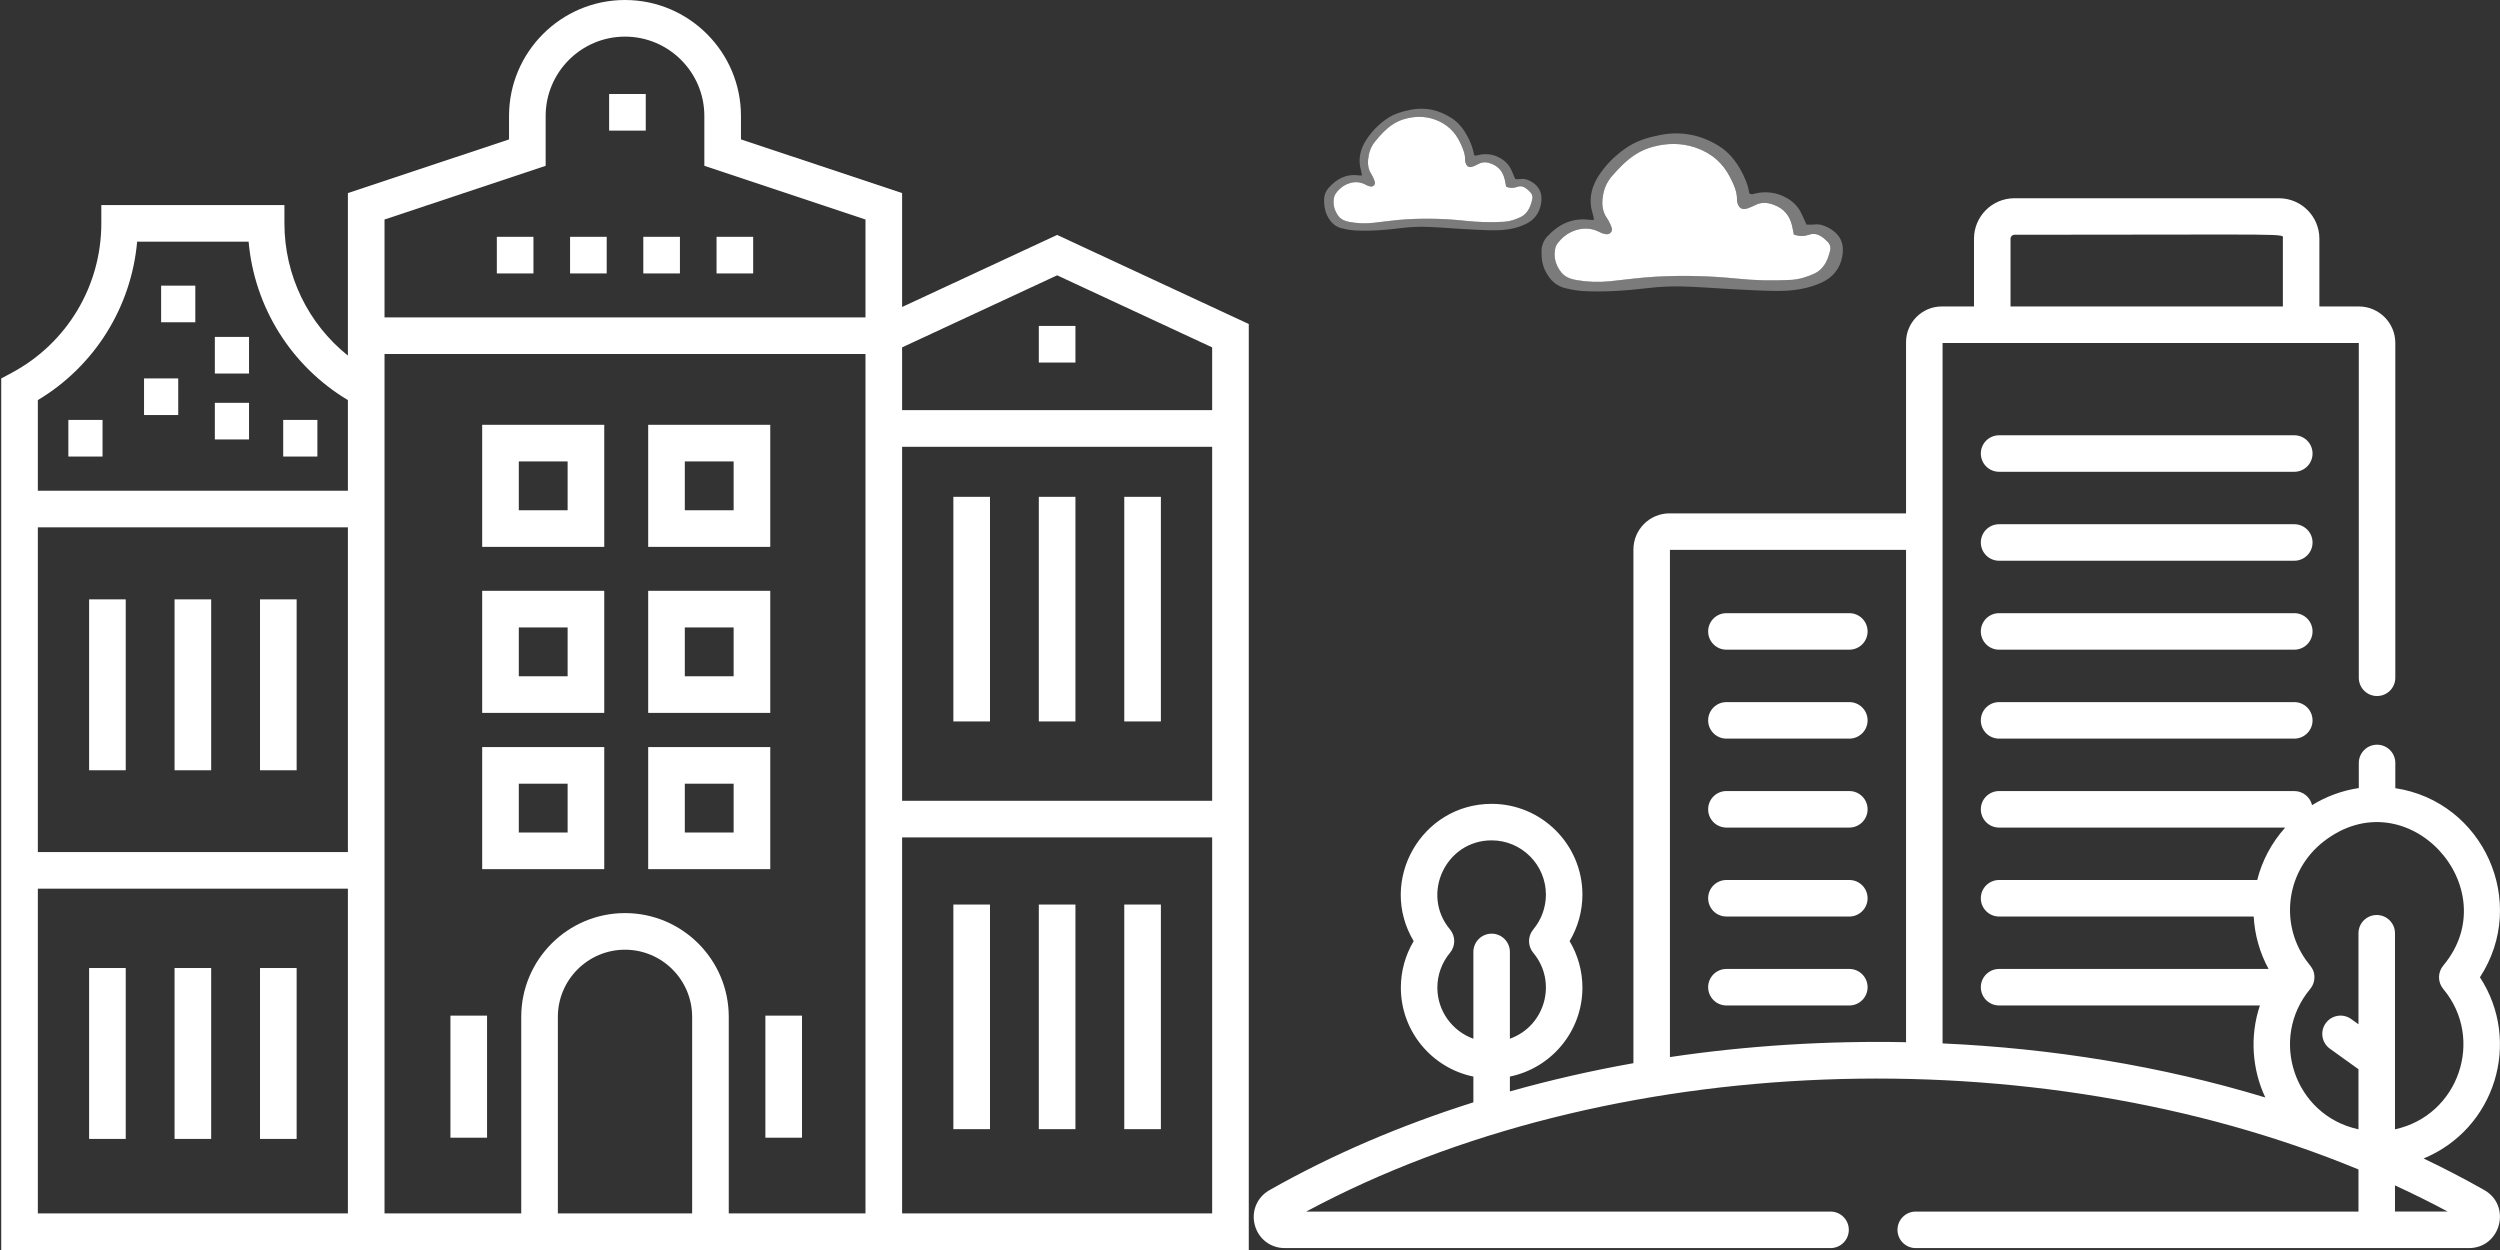 <svg width="438" height="219" viewBox="0 0 438 219" fill="none" xmlns="http://www.w3.org/2000/svg">
<rect x="0" y="0" width="438" height="219" fill="#333333" stroke="none"/>
<path d="M324.003 107.427H302.467C300.7 107.427 299.268 108.859 299.268 110.626C299.268 112.392 300.7 113.824 302.467 113.824H324.003C325.77 113.824 327.202 112.392 327.202 110.626C327.202 108.859 325.769 107.427 324.003 107.427Z" fill="white"/>
<path d="M324.003 123.01H302.467C300.7 123.01 299.268 124.442 299.268 126.209C299.268 127.975 300.7 129.407 302.467 129.407H324.003C325.77 129.407 327.202 127.975 327.202 126.209C327.202 124.442 325.769 123.01 324.003 123.01Z" fill="white"/>
<path d="M324.003 138.593H302.467C300.7 138.593 299.268 140.025 299.268 141.792C299.268 143.558 300.7 144.99 302.467 144.99H324.003C325.77 144.99 327.202 143.558 327.202 141.792C327.202 140.025 325.769 138.593 324.003 138.593Z" fill="white"/>
<path d="M324.003 154.176H302.467C300.7 154.176 299.268 155.608 299.268 157.375C299.268 159.142 300.7 160.574 302.467 160.574H324.003C325.77 160.574 327.202 159.142 327.202 157.375C327.202 155.609 325.769 154.176 324.003 154.176Z" fill="white"/>
<path d="M324.003 169.76H302.467C300.7 169.76 299.268 171.192 299.268 172.958C299.268 174.725 300.7 176.157 302.467 176.157H324.003C325.77 176.157 327.202 174.725 327.202 172.958C327.202 171.192 325.769 169.76 324.003 169.76Z" fill="white"/>
<path d="M401.961 107.427H350.24C348.473 107.427 347.041 108.859 347.041 110.626C347.041 112.392 348.473 113.824 350.24 113.824H401.961C403.727 113.824 405.159 112.392 405.159 110.626C405.159 108.859 403.727 107.427 401.961 107.427Z" fill="white"/>
<path d="M401.961 123.01H350.24C348.473 123.01 347.041 124.442 347.041 126.209C347.041 127.975 348.473 129.407 350.24 129.407H401.961C403.727 129.407 405.159 127.975 405.159 126.209C405.159 124.442 403.727 123.01 401.961 123.01Z" fill="white"/>
<path d="M401.961 76.26H350.24C348.473 76.26 347.041 77.692 347.041 79.459C347.041 81.225 348.473 82.657 350.24 82.657H401.961C403.727 82.657 405.159 81.225 405.159 79.459C405.159 77.692 403.727 76.26 401.961 76.26Z" fill="white"/>
<path d="M401.961 91.844H350.24C348.473 91.844 347.041 93.276 347.041 95.043C347.041 96.809 348.473 98.241 350.24 98.241H401.961C403.727 98.241 405.159 96.809 405.159 95.043C405.159 93.276 403.727 91.844 401.961 91.844Z" fill="white"/>
<path d="M434.486 171.218C443.068 158.049 435.09 140.433 419.659 138.088V133.672C419.659 131.905 418.227 130.473 416.46 130.473C414.694 130.473 413.262 131.905 413.262 133.672V138.07C410.336 138.496 407.503 139.559 405.072 141.063C404.742 139.648 403.475 138.593 401.96 138.593H350.24C348.473 138.593 347.041 140.025 347.041 141.791C347.041 143.558 348.473 144.99 350.24 144.99H400.371C397.933 147.699 396.294 150.874 395.465 154.176H350.24C348.473 154.176 347.041 155.608 347.041 157.375C347.041 159.142 348.473 160.574 350.24 160.574H394.849C395.022 163.8 395.917 166.942 397.452 169.76H350.24C348.473 169.76 347.041 171.192 347.041 172.958C347.041 174.725 348.473 176.157 350.24 176.157H395.934C394.098 181.642 394.618 187.491 396.885 192.279C378.622 186.743 359.558 183.679 340.336 182.806V60.089H413.262V118.745C413.262 120.512 414.694 121.944 416.461 121.944C418.227 121.944 419.659 120.512 419.659 118.745V60.089C419.659 56.562 416.79 53.692 413.262 53.692H406.355V41.814C406.355 37.91 403.179 34.733 399.275 34.733H352.925C349.021 34.733 345.845 37.91 345.845 41.814V53.693H340.194C336.745 53.693 333.94 56.499 333.94 59.947V89.942H292.501C289.013 89.942 286.176 92.779 286.176 96.268V186.269C278.788 187.584 271.557 189.239 264.533 191.219V188.613C271.776 187.129 277.24 180.706 277.24 173.031C277.24 170.152 276.454 167.335 274.995 164.885C276.455 162.436 277.24 159.617 277.24 156.739C277.24 147.969 270.105 140.834 261.335 140.834C249.07 140.834 241.341 154.258 247.674 164.885C246.215 167.335 245.429 170.153 245.429 173.031C245.429 180.706 250.894 187.129 258.136 188.614V193.13C245.33 197.178 233.3 202.333 222.402 208.519C220.231 209.751 219.2 212.203 219.838 214.62C220.477 217.039 222.586 218.665 225.087 218.665H320.714C322.48 218.665 323.912 217.233 323.912 215.466C323.912 213.7 322.48 212.267 320.714 212.267H228.847C281.723 183.888 356.502 181.436 413.205 204.889V212.267H335.638C333.872 212.267 332.44 213.7 332.44 215.466C332.44 217.233 333.872 218.665 335.638 218.665H432.544C438.125 218.664 440.086 211.242 435.234 208.491C431.804 206.546 428.258 204.706 424.615 202.967C437.13 197.798 441.868 182.546 434.486 171.218ZM352.243 41.814C352.243 41.444 352.556 41.13 352.926 41.13C402.591 41.13 399.959 40.837 399.959 41.814V53.692H352.243V41.814ZM261.334 163.578C259.568 163.578 258.136 165.011 258.136 166.777V181.985C254.462 180.668 251.825 177.152 251.825 173.031C251.825 170.806 252.611 168.642 254.037 166.936C255.03 165.748 255.03 164.02 254.037 162.832C248.876 156.662 253.293 147.23 261.334 147.23C266.577 147.23 270.843 151.495 270.843 156.739C270.843 158.964 270.058 161.128 268.632 162.833C267.639 164.021 267.639 165.749 268.632 166.937C272.86 171.993 270.766 179.751 264.533 181.984V166.777C264.532 165.011 263.1 163.578 261.334 163.578ZM333.94 182.594C320.311 182.312 306.076 183.187 292.573 185.201V96.339H333.94V182.594ZM428.838 212.266H419.601V207.68C422.756 209.132 425.841 210.658 428.838 212.266ZM419.601 197.855V163.507C419.601 161.741 418.169 160.309 416.403 160.309C414.636 160.309 413.204 161.741 413.204 163.507V179.452L411.928 178.536C410.493 177.506 408.495 177.834 407.465 179.27C406.435 180.705 406.763 182.703 408.199 183.733L413.204 187.325V197.855C401.937 195.429 397.481 181.956 404.745 173.27C405.242 172.676 405.49 171.947 405.49 171.218C405.49 169.771 404.741 169.263 403.939 168.111C399.329 161.495 400.672 152.433 407.097 147.437C421.679 136.085 439.421 155.583 428.06 169.166C427.067 170.354 427.067 172.082 428.06 173.27C435.373 182.014 430.749 195.455 419.601 197.855Z" fill="white"/>
<path d="M238.619 30.738C238.58 30.46 238.528 30.185 238.462 29.912C237.851 27.903 238.34 26.048 239.444 24.388C240.402 22.944 241.636 21.704 243.075 20.74C244.26 19.947 245.579 19.565 246.935 19.271C249.624 18.692 252.112 19.23 254.392 20.74C255.577 21.524 256.425 22.626 257.087 23.86C257.642 24.895 258.086 25.983 258.239 27.128C258.505 27.367 258.747 27.236 258.982 27.177C259.634 27.004 260.314 26.963 260.982 27.056C261.649 27.149 262.292 27.375 262.871 27.721C263.688 28.168 264.345 28.86 264.75 29.698C265.001 30.225 265.212 30.77 265.471 31.375C265.794 31.396 266.118 31.393 266.44 31.366C267.151 31.264 267.74 31.502 268.341 31.86C269.974 32.831 270.258 34.282 269.98 35.752C269.686 37.319 268.846 38.508 267.351 39.232C265.556 40.101 263.653 40.361 261.711 40.349C259.819 40.339 257.929 40.203 256.038 40.107C253.943 39.993 251.848 39.794 249.751 39.743C248.321 39.708 246.89 39.781 245.471 39.959C242.709 40.308 239.949 40.533 237.169 40.361C236.457 40.299 235.752 40.176 235.061 39.993C233.823 39.699 233.055 38.853 232.512 37.737C232.074 36.836 231.964 35.902 231.987 34.921C231.994 34.197 232.26 33.5 232.738 32.956C234.145 31.352 235.849 30.415 238.068 30.736C238.251 30.747 238.435 30.747 238.619 30.738ZM263.882 32.732C263.811 32.343 263.752 31.976 263.678 31.613C263.396 30.249 262.701 29.238 261.351 28.701C260.556 28.385 259.819 28.316 259.051 28.718C258.72 28.899 258.376 29.056 258.023 29.188C257.381 29.413 256.973 29.188 256.782 28.52C256.729 28.36 256.701 28.193 256.698 28.025C256.721 26.934 256.29 25.957 255.846 25.015C254.922 23.072 253.47 21.687 251.406 20.953C249.632 20.323 247.868 20.345 246.079 20.854C245.31 21.072 244.58 21.411 243.918 21.859C242.747 22.643 241.828 23.677 240.947 24.75C240.376 25.432 239.986 26.248 239.814 27.122C239.59 28.281 239.551 29.459 240.276 30.528C240.516 30.924 240.708 31.347 240.85 31.788C240.891 31.896 240.903 32.013 240.884 32.127C240.866 32.242 240.817 32.349 240.744 32.438C240.671 32.528 240.575 32.596 240.467 32.637C240.358 32.677 240.241 32.688 240.127 32.669C239.836 32.621 239.556 32.522 239.3 32.376C237.577 31.399 235.589 32.115 234.484 33.327C234.177 33.661 233.848 34.062 233.75 34.48C233.469 35.68 233.735 36.81 234.477 37.813C234.961 38.468 235.668 38.738 236.421 38.875C237.831 39.133 239.271 39.182 240.696 39.022C242.618 38.803 244.539 38.524 246.468 38.409C249.873 38.213 253.288 38.3 256.679 38.671C258.939 38.918 261.215 38.977 263.485 38.847C264.562 38.784 265.541 38.444 266.495 37.98C266.946 37.748 267.331 37.407 267.617 36.987C268.071 36.357 268.285 35.633 268.46 34.895C268.518 34.668 268.513 34.43 268.446 34.206C268.378 33.982 268.251 33.781 268.078 33.624C267.931 33.477 267.784 33.321 267.624 33.183C267.081 32.732 266.515 32.462 265.772 32.743C265.215 32.963 264.618 32.985 263.879 32.732H263.882Z" fill="#7B7B7B"/>
<path d="M263.879 32.732C264.613 32.985 265.215 32.963 265.769 32.753C266.512 32.469 267.078 32.74 267.621 33.194C267.781 33.329 267.925 33.487 268.075 33.634C268.248 33.791 268.375 33.993 268.443 34.216C268.51 34.44 268.515 34.678 268.457 34.905C268.282 35.639 268.068 36.373 267.614 36.998C267.329 37.417 266.943 37.758 266.492 37.991C265.539 38.455 264.559 38.794 263.482 38.857C261.213 38.987 258.936 38.928 256.676 38.681C253.285 38.311 249.87 38.223 246.465 38.42C244.536 38.534 242.615 38.813 240.693 39.032C239.268 39.193 237.828 39.143 236.418 38.885C235.665 38.749 234.959 38.478 234.474 37.823C233.739 36.82 233.466 35.691 233.747 34.491C233.845 34.071 234.174 33.671 234.481 33.338C235.589 32.115 237.577 31.399 239.3 32.38C239.556 32.526 239.836 32.625 240.127 32.674C240.241 32.693 240.358 32.682 240.467 32.641C240.575 32.6 240.671 32.532 240.744 32.443C240.817 32.353 240.866 32.246 240.884 32.132C240.903 32.018 240.891 31.901 240.85 31.792C240.708 31.351 240.516 30.928 240.276 30.532C239.551 29.454 239.59 28.276 239.814 27.122C239.986 26.248 240.376 25.432 240.947 24.75C241.828 23.677 242.747 22.643 243.918 21.855C244.58 21.407 245.31 21.068 246.079 20.85C247.868 20.34 249.632 20.318 251.406 20.948C253.462 21.683 254.922 23.072 255.837 25.015C256.278 25.957 256.719 26.934 256.689 28.025C256.692 28.193 256.72 28.36 256.773 28.52C256.964 29.182 257.372 29.413 258.014 29.188C258.368 29.056 258.711 28.899 259.042 28.718C259.81 28.316 260.548 28.385 261.342 28.701C262.692 29.238 263.387 30.249 263.669 31.613C263.75 31.976 263.808 32.343 263.879 32.732Z" fill="white"/>
<path d="M279.269 38.521C279.216 38.161 279.143 37.804 279.051 37.452C278.204 34.849 278.882 32.446 280.413 30.296C281.741 28.425 283.451 26.818 285.447 25.569C287.09 24.542 288.919 24.047 290.798 23.666C294.527 22.917 297.976 23.613 301.136 25.569C302.78 26.585 303.955 28.012 304.873 29.61C305.643 30.952 306.258 32.362 306.469 33.844C306.838 34.154 307.174 33.985 307.5 33.909C308.403 33.684 309.346 33.63 310.272 33.751C311.198 33.872 312.089 34.165 312.892 34.613C314.024 35.192 314.934 36.088 315.496 37.174C315.844 37.857 316.138 38.563 316.496 39.347C316.944 39.373 317.393 39.37 317.84 39.335C318.825 39.202 319.642 39.511 320.475 39.975C322.739 41.232 323.132 43.112 322.747 45.017C322.34 47.047 321.175 48.587 319.102 49.525C316.614 50.651 313.975 50.988 311.283 50.973C308.66 50.959 306.04 50.782 303.419 50.659C300.513 50.51 297.61 50.253 294.702 50.187C292.719 50.142 290.736 50.235 288.768 50.466C284.94 50.919 281.114 51.21 277.259 50.988C276.272 50.907 275.295 50.747 274.337 50.51C272.621 50.13 271.556 49.034 270.802 47.588C270.195 46.421 270.043 45.211 270.075 43.94C270.085 43.002 270.454 42.099 271.116 41.394C273.067 39.316 275.429 38.102 278.505 38.519C278.76 38.532 279.015 38.533 279.269 38.521ZM314.293 41.105C314.195 40.601 314.114 40.125 314.01 39.655C313.619 37.887 312.656 36.578 310.784 35.882C309.683 35.473 308.66 35.383 307.595 35.905C307.137 36.139 306.66 36.343 306.17 36.514C305.28 36.805 304.714 36.514 304.449 35.648C304.377 35.441 304.338 35.225 304.333 35.007C304.366 33.593 303.767 32.328 303.152 31.108C301.872 28.591 299.858 26.796 296.997 25.845C294.537 25.029 292.091 25.057 289.611 25.718C288.545 26 287.534 26.439 286.616 27.019C284.993 28.035 283.718 29.375 282.496 30.764C281.705 31.648 281.165 32.705 280.927 33.837C280.615 35.338 280.562 36.864 281.566 38.249C281.899 38.762 282.166 39.31 282.362 39.882C282.419 40.022 282.436 40.173 282.41 40.321C282.384 40.469 282.317 40.608 282.215 40.724C282.114 40.84 281.981 40.928 281.831 40.981C281.681 41.033 281.518 41.048 281.36 41.023C280.957 40.961 280.569 40.832 280.214 40.643C277.825 39.377 275.068 40.306 273.537 41.876C273.111 42.307 272.655 42.827 272.519 43.369C272.13 44.924 272.498 46.387 273.527 47.687C274.199 48.535 275.178 48.885 276.223 49.062C278.177 49.397 280.174 49.461 282.148 49.252C284.814 48.969 287.477 48.608 290.151 48.459C294.871 48.205 299.606 48.318 304.307 48.798C307.44 49.118 310.596 49.195 313.743 49.026C315.236 48.944 316.594 48.505 317.915 47.903C318.541 47.603 319.075 47.16 319.471 46.617C320.1 45.801 320.397 44.863 320.64 43.906C320.72 43.612 320.713 43.304 320.62 43.014C320.527 42.724 320.35 42.463 320.11 42.26C319.907 42.07 319.703 41.868 319.481 41.689C318.728 41.105 317.944 40.755 316.913 41.118C316.142 41.404 315.313 41.432 314.289 41.105H314.293Z" fill="#7B7B7B"/>
<path d="M314.289 41.105C315.307 41.432 316.142 41.404 316.909 41.132C317.94 40.764 318.724 41.114 319.477 41.702C319.699 41.877 319.899 42.083 320.106 42.273C320.346 42.477 320.523 42.737 320.616 43.027C320.709 43.317 320.716 43.626 320.636 43.919C320.393 44.87 320.096 45.822 319.467 46.63C319.071 47.174 318.536 47.616 317.911 47.917C316.59 48.518 315.231 48.958 313.739 49.039C310.592 49.208 307.436 49.132 304.303 48.811C299.602 48.331 294.867 48.218 290.147 48.472C287.473 48.621 284.81 48.982 282.144 49.266C280.17 49.474 278.173 49.41 276.219 49.075C275.174 48.899 274.195 48.548 273.523 47.7C272.505 46.4 272.126 44.937 272.515 43.383C272.651 42.838 273.107 42.321 273.533 41.889C275.068 40.306 277.825 39.377 280.214 40.648C280.569 40.837 280.957 40.966 281.36 41.029C281.518 41.054 281.681 41.039 281.831 40.987C281.981 40.934 282.114 40.845 282.215 40.73C282.317 40.614 282.384 40.475 282.41 40.327C282.436 40.179 282.419 40.027 282.362 39.887C282.166 39.316 281.899 38.768 281.566 38.255C280.562 36.858 280.615 35.332 280.927 33.837C281.165 32.705 281.705 31.648 282.496 30.764C283.718 29.375 284.993 28.035 286.616 27.013C287.534 26.433 288.545 25.994 289.611 25.712C292.091 25.052 294.537 25.023 296.997 25.839C299.847 26.791 301.872 28.591 303.14 31.108C303.751 32.328 304.362 33.593 304.321 35.007C304.325 35.225 304.365 35.441 304.437 35.648C304.702 36.506 305.268 36.805 306.158 36.514C306.648 36.343 307.124 36.139 307.583 35.905C308.648 35.383 309.67 35.473 310.772 35.882C312.643 36.578 313.607 37.887 313.997 39.655C314.109 40.125 314.191 40.601 314.289 41.105Z" fill="white"/>
<g clip-path="url(#clip0_150_271)">
<path d="M84.478 74.426V95.812H105.864V74.426H84.478ZM99.448 89.397H90.894V80.842H99.448V89.397Z" fill="white"/>
<path d="M113.563 74.426V95.812H134.95V74.426H113.563ZM128.534 89.397H119.979V80.842H128.534V89.397Z" fill="white"/>
<path d="M84.478 103.512V124.898H105.864V103.512H84.478ZM99.448 118.482H90.894V109.928H99.448V118.482Z" fill="white"/>
<path d="M113.563 103.512V124.898H134.95V103.512H113.563ZM128.534 118.482H119.979V109.928H128.534V118.482Z" fill="white"/>
<path d="M84.478 130.887V152.273H105.864V130.887H84.478ZM99.448 145.857H90.894V137.303H99.448V145.857Z" fill="white"/>
<path d="M113.563 130.887V152.273H134.95V130.887H113.563ZM128.534 145.857H119.979V137.303H128.534V145.857Z" fill="white"/>
<path d="M185.209 41.16L158.048 53.785V33.831L129.817 24.421V20.317C129.817 9.115 120.703 0 109.5 0C98.297 0 89.183 9.115 89.183 20.317V24.421L60.952 33.831V62.022V62.298C53.99 56.727 49.831 48.257 49.831 39.138V35.93H17.751V39.138C17.751 50.09 11.755 60.111 2.105 65.29L0.214 66.304V219H218.786V56.767L185.209 41.16ZM60.952 212.584H6.63V155.695H60.952V212.584ZM60.952 149.279H6.63V92.391H60.952V149.279ZM60.952 85.975H6.63V70.097C16.572 64.143 23.009 53.827 24.025 42.346H43.557C44.573 53.827 51.01 64.143 60.952 70.097V85.975ZM121.263 212.584H97.737V178.151C97.737 171.665 103.014 166.389 109.5 166.389C115.986 166.389 121.263 171.665 121.263 178.151V212.584ZM151.632 212.584H127.679V178.151C127.679 168.127 119.524 159.973 109.5 159.973C99.476 159.973 91.321 168.127 91.321 178.151V212.584H67.368V62.022H151.632V212.584ZM151.632 55.605H67.368V38.456L95.599 29.046V20.317C95.599 12.652 101.835 6.416 109.5 6.416C117.165 6.416 123.401 12.652 123.401 20.317V29.046L151.632 38.456V55.605ZM212.37 212.584H158.048V146.713H212.37V212.584ZM212.37 140.297H158.048V78.275H212.37V140.297ZM212.37 71.859H158.048V60.86L185.209 48.236L212.37 60.86V71.859Z" fill="white"/>
<path d="M173.446 87.044H167.03V126.396H173.446V87.044Z" fill="white"/>
<path d="M188.417 87.044H182.001V126.396H188.417V87.044Z" fill="white"/>
<path d="M203.388 87.044H196.972V126.396H203.388V87.044Z" fill="white"/>
<path d="M22.028 105.009H15.612V134.95H22.028V105.009Z" fill="white"/>
<path d="M36.999 105.009H30.583V134.95H36.999V105.009Z" fill="white"/>
<path d="M51.97 105.009H45.554V134.95H51.97V105.009Z" fill="white"/>
<path d="M22.028 169.597H15.612V199.538H22.028V169.597Z" fill="white"/>
<path d="M36.999 169.597H30.583V199.538H36.999V169.597Z" fill="white"/>
<path d="M51.97 169.597H45.554V199.538H51.97V169.597Z" fill="white"/>
<path d="M173.446 158.476H167.03V197.827H173.446V158.476Z" fill="white"/>
<path d="M188.417 158.476H182.001V197.827H188.417V158.476Z" fill="white"/>
<path d="M203.388 158.476H196.972V197.827H203.388V158.476Z" fill="white"/>
<path d="M113.136 16.468H106.72V22.884H113.136V16.468Z" fill="white"/>
<path d="M188.417 57.102H182.001V63.519H188.417V57.102Z" fill="white"/>
<path d="M106.292 41.49H99.876V47.906H106.292V41.49Z" fill="white"/>
<path d="M93.46 41.49H87.044V47.906H93.46V41.49Z" fill="white"/>
<path d="M119.124 41.49H112.708V47.906H119.124V41.49Z" fill="white"/>
<path d="M131.956 41.49H125.54V47.906H131.956V41.49Z" fill="white"/>
<path d="M140.511 177.938H134.095V199.324H140.511V177.938Z" fill="white"/>
<path d="M85.333 177.938H78.917V199.324H85.333V177.938Z" fill="white"/>
<path d="M31.225 66.299H25.236V72.715H31.225V66.299Z" fill="white"/>
<path d="M43.629 59.027H37.641V65.443H43.629V59.027Z" fill="white"/>
<path d="M34.219 50.045H28.23V56.461H34.219V50.045Z" fill="white"/>
<path d="M43.629 70.576H37.641V76.992H43.629V70.576Z" fill="white"/>
<path d="M55.605 73.57H49.617V79.986H55.605V73.57Z" fill="white"/>
<path d="M17.965 73.57H11.977V79.986H17.965V73.57Z" fill="white"/>
</g>
<defs>
<clipPath id="clip0_150_271">
<rect width="219" height="219" fill="white"/>
</clipPath>
</defs>
</svg>
